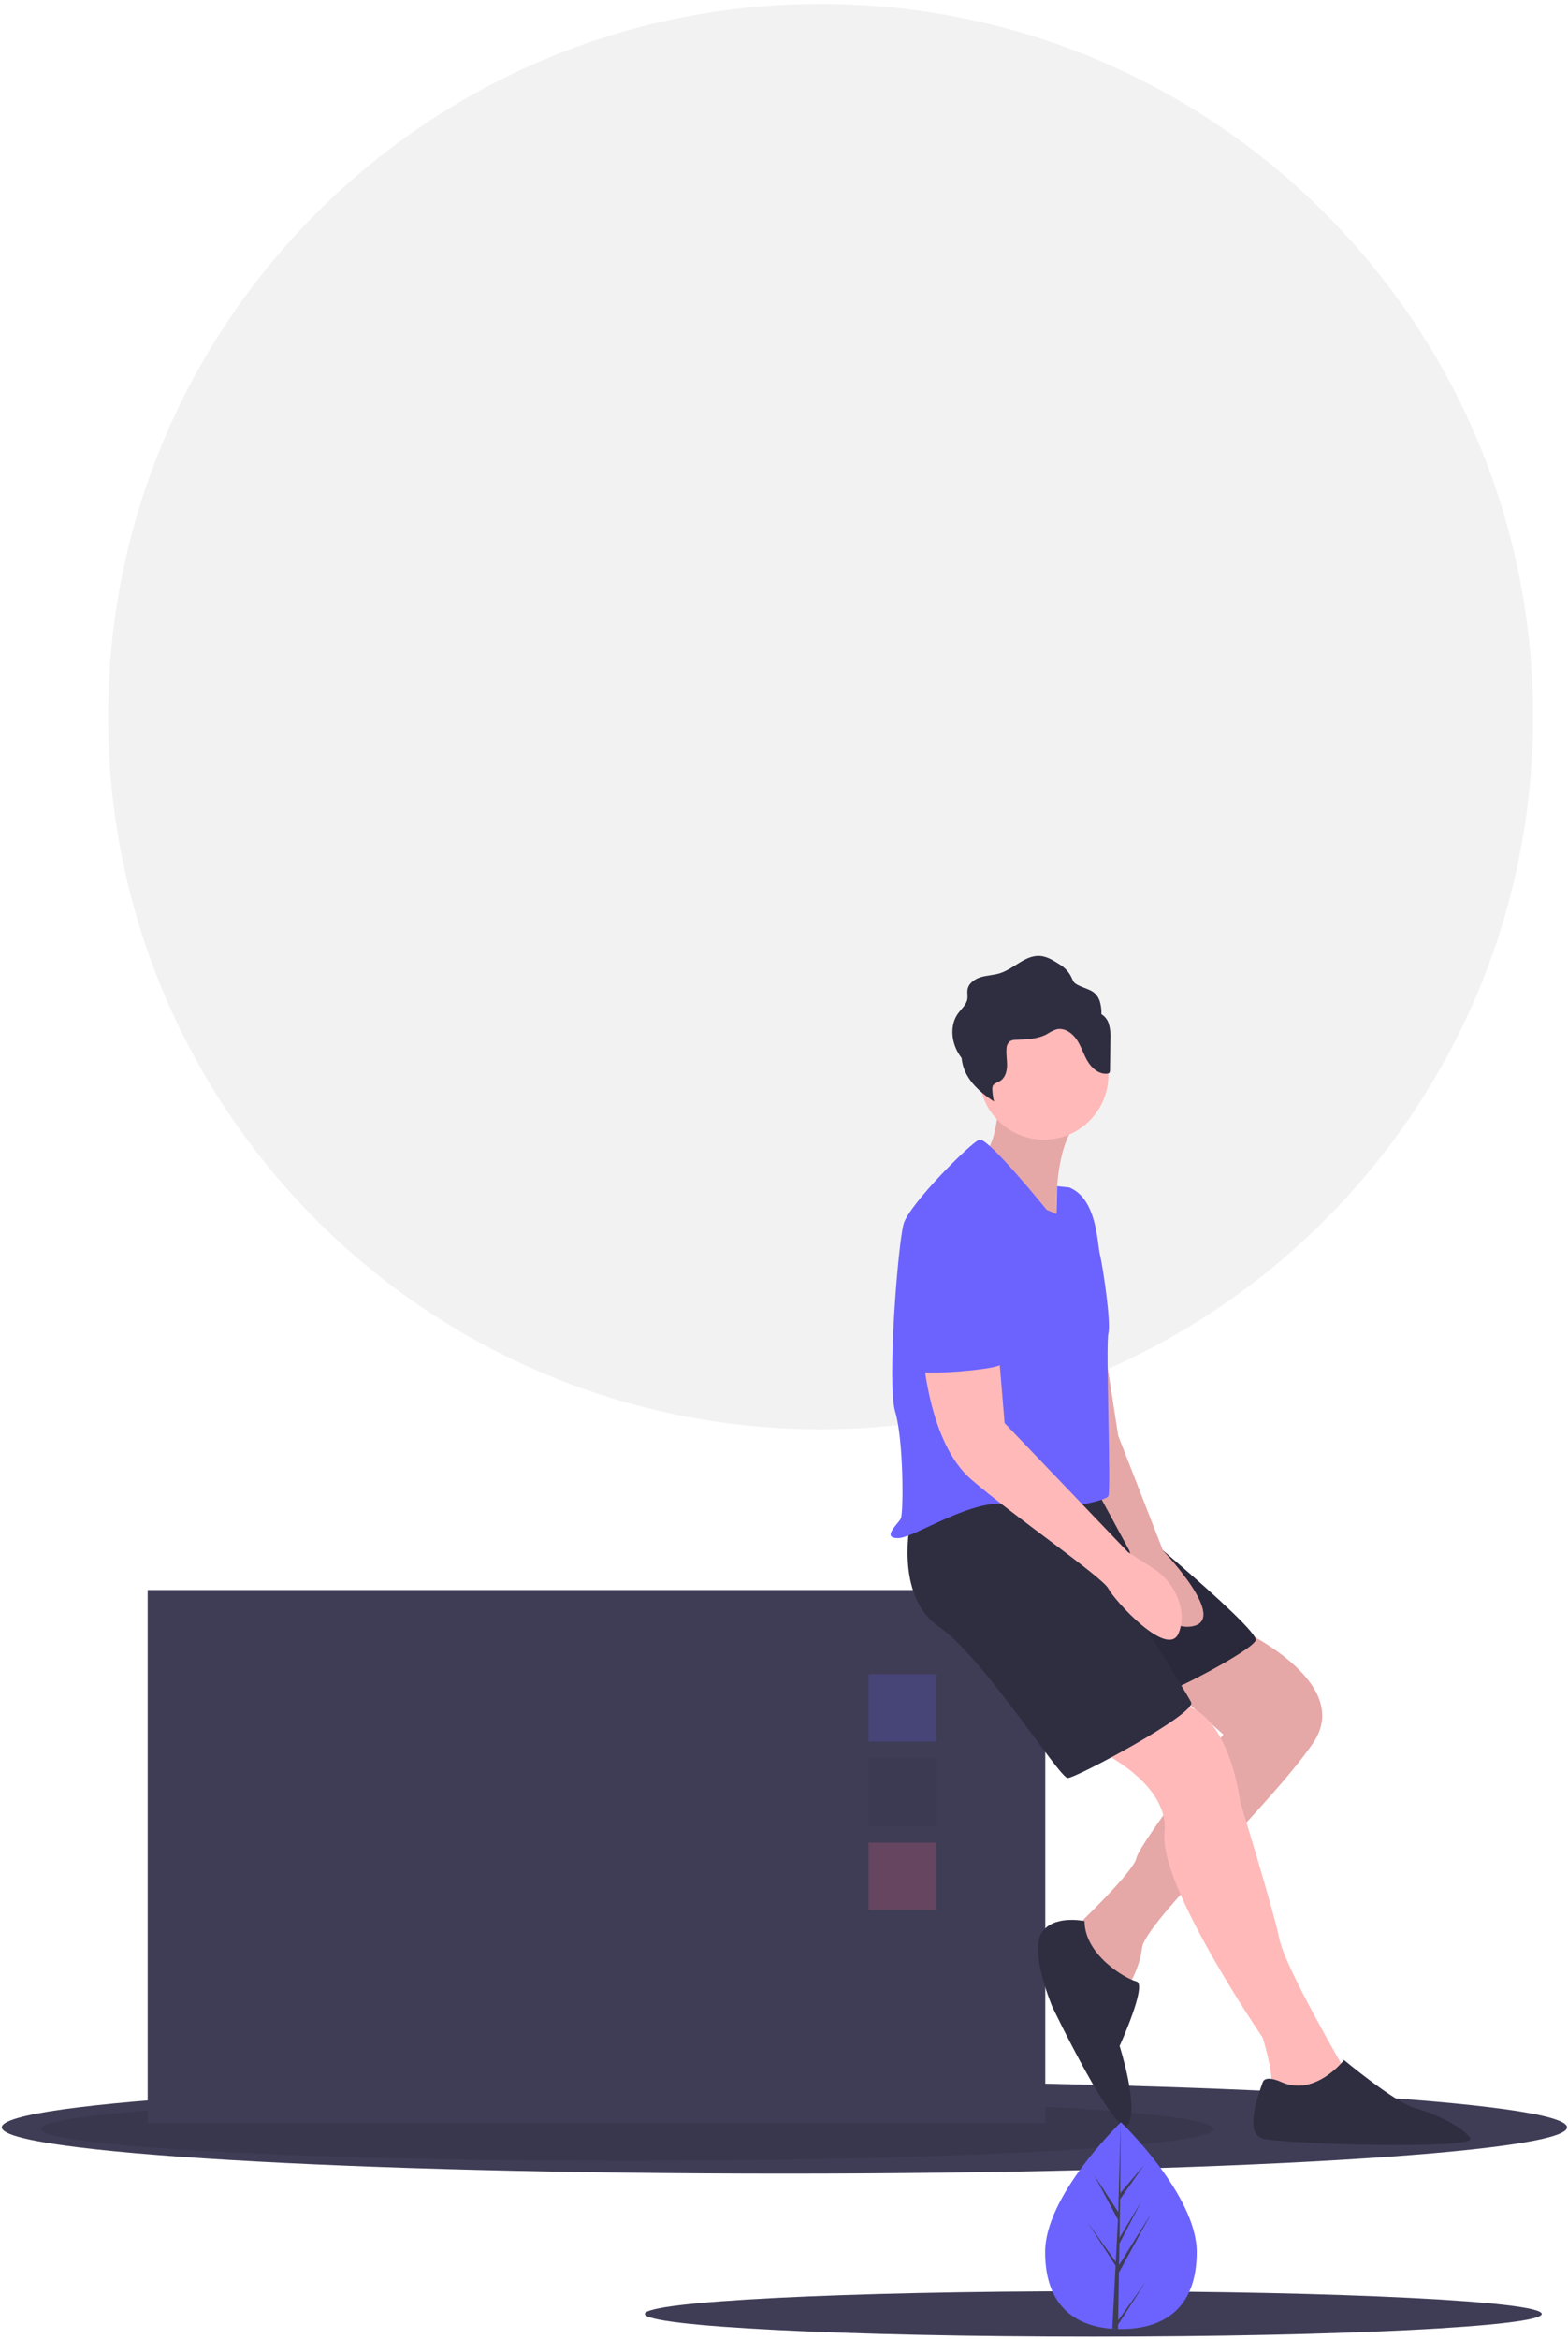 <svg width="295" height="440" viewBox="0 0 295 440" fill="none" xmlns="http://www.w3.org/2000/svg">
<path d="M154.384 268.884C228.413 268.884 288.425 208.859 288.425 134.814C288.425 60.769 228.413 0.744 154.384 0.744C80.355 0.744 20.343 60.769 20.343 134.814C20.343 208.859 80.355 268.884 154.384 268.884Z" fill="#F2F2F2"/>
<path d="M147.577 408.913C228.892 408.913 294.811 405.014 294.811 400.204C294.811 395.394 228.892 391.495 147.577 391.495C66.262 391.495 0.343 395.394 0.343 400.204C0.343 405.014 66.262 408.913 147.577 408.913Z" fill="#3F3D56"/>
<path opacity="0.1" d="M118.025 406.51C178.938 406.51 228.318 403.821 228.318 400.504C228.318 397.187 178.938 394.498 118.025 394.498C57.111 394.498 7.731 397.187 7.731 400.504C7.731 403.821 57.111 406.51 118.025 406.51Z" fill="black"/>
<path d="M205.69 439.571C252.287 439.571 290.061 437.661 290.061 435.305C290.061 432.949 252.287 431.039 205.69 431.039C159.093 431.039 121.318 432.949 121.318 435.305C121.318 437.661 159.093 439.571 205.69 439.571Z" fill="#3F3D56"/>
<path d="M196.655 299.123H27.784V399.412H196.655V299.123Z" fill="#3F3D56"/>
<path opacity="0.2" d="M176.074 314.958H163.408V327.626H176.074V314.958Z" fill="#6C63FF"/>
<path opacity="0.2" d="M176.074 330.793H163.408V343.462H176.074V330.793Z" fill="#2F2E41"/>
<path opacity="0.2" d="M176.074 346.629H163.408V359.297H176.074V346.629Z" fill="#FF6584"/>
<path d="M232.804 306.249C232.804 306.249 254.968 316.278 247.052 327.89C239.136 339.503 215.389 361.672 214.861 366.422C214.333 371.173 211.167 375.396 211.167 375.396C211.167 375.396 200.613 364.311 201.668 363.255C202.724 362.2 213.278 352.171 213.806 349.532C214.333 346.892 230.165 326.307 230.165 326.307L215.917 313.639L232.804 306.249Z" fill="#FFB9B9"/>
<path opacity="0.1" d="M232.804 306.249C232.804 306.249 254.968 316.278 247.052 327.89C239.136 339.503 215.389 361.672 214.861 366.422C214.333 371.173 211.167 375.396 211.167 375.396C211.167 375.396 200.613 364.311 201.668 363.255C202.724 362.2 213.278 352.171 213.806 349.532C214.333 346.892 230.165 326.307 230.165 326.307L215.917 313.639L232.804 306.249Z" fill="black"/>
<path d="M204.834 328.418C204.834 328.418 220.138 334.752 219.083 344.781C218.027 354.81 237.553 383.313 237.553 383.313C237.553 383.313 239.664 390.175 239.136 392.286C238.609 394.398 252.857 393.87 252.857 393.87V389.119C252.857 389.119 241.775 370.117 240.719 364.839C239.664 359.56 233.331 338.975 233.331 338.975C233.331 338.975 231.221 320.501 220.666 320.501C217.594 320.501 214.564 321.216 211.816 322.59C209.068 323.965 206.678 325.96 204.834 328.418V328.418Z" fill="#FFB9B9"/>
<path d="M205.626 280.649C205.626 280.649 237.289 306.513 236.234 308.624C235.178 310.736 219.874 318.653 217.236 319.181C214.597 319.709 195.927 280.649 195.927 280.649H205.626Z" fill="#2F2E41"/>
<path opacity="0.1" d="M205.626 280.649C205.626 280.649 237.289 306.513 236.234 308.624C235.178 310.736 219.874 318.653 217.236 319.181C214.597 319.709 195.927 280.649 195.927 280.649H205.626Z" fill="black"/>
<path d="M171.324 285.927C171.324 285.927 168.158 300.179 176.601 305.985C185.045 311.791 199.293 334.488 200.877 334.488C202.46 334.488 225.152 322.348 224.096 320.237C223.041 318.125 211.431 299.651 211.431 299.651L207.737 280.121C207.737 280.121 175.546 279.066 171.324 285.927Z" fill="#2F2E41"/>
<path d="M205.626 239.478L210.375 270.092L218.819 291.734C218.819 291.734 231.484 304.93 224.096 305.985C216.708 307.041 212.486 291.734 212.486 291.734L205.626 279.066V239.478Z" fill="#FFB9B9"/>
<path opacity="0.1" d="M205.626 239.478L210.375 270.092L218.819 291.734C218.819 291.734 231.484 304.93 224.096 305.985C216.708 307.041 212.486 291.734 212.486 291.734L205.626 279.066V239.478Z" fill="black"/>
<path d="M187.947 205.433C187.947 205.433 187.947 216.517 184.253 217.573C180.559 218.628 199.03 232.88 199.03 232.88C199.03 232.88 196.919 214.406 204.307 209.655L187.947 205.433Z" fill="#FFB9B9"/>
<path opacity="0.1" d="M187.947 205.433C187.947 205.433 187.947 216.517 184.253 217.573C180.559 218.628 199.03 232.88 199.03 232.88C199.03 232.88 196.919 214.406 204.307 209.655L187.947 205.433Z" fill="black"/>
<path d="M196.391 214.406C203.094 214.406 208.529 208.97 208.529 202.266C208.529 195.561 203.094 190.125 196.391 190.125C189.688 190.125 184.253 195.561 184.253 202.266C184.253 208.97 189.688 214.406 196.391 214.406Z" fill="#FFB9B9"/>
<path d="M196.919 227.602C196.919 227.602 185.837 213.878 184.253 214.406C182.67 214.934 171.06 226.546 170.005 230.241C168.95 233.936 166.839 260.327 168.422 265.606C170.005 270.884 170.005 284.608 169.477 285.664C168.95 286.719 165.783 289.358 168.95 289.358C172.116 289.358 183.198 281.441 190.586 283.024C197.974 284.608 208.001 282.497 208.529 281.441C209.056 280.385 208.001 252.938 208.529 250.826C209.056 248.715 207.473 238.158 206.945 236.047C206.418 233.936 206.418 225.49 201.14 223.379L198.89 223.157L198.764 228.378L196.919 227.602Z" fill="#6C63FF"/>
<path d="M173.699 255.049C173.699 255.049 174.754 271.412 182.67 278.274C190.586 285.136 207.473 296.748 208.529 298.859C209.584 300.971 219.611 312.055 221.722 307.305C222.334 305.824 222.482 304.191 222.145 302.625C221.838 301.067 221.217 299.589 220.318 298.281C219.419 296.972 218.262 295.862 216.919 295.017L212.223 291.998L189.003 267.717L187.947 255.049H173.699Z" fill="#FFB9B9"/>
<path d="M204.043 361.408C204.043 361.408 197.974 360.088 195.863 363.783C193.752 367.478 197.974 377.507 197.974 377.507C197.974 377.507 210.112 402.843 212.223 399.676C214.334 396.509 210.639 384.897 210.639 384.897C210.639 384.897 215.917 373.284 213.806 372.756C211.695 372.229 204.043 367.742 204.043 361.408Z" fill="#2F2E41"/>
<path d="M241.247 391.758C241.247 391.758 238.081 390.175 237.553 391.758C237.025 393.342 233.859 401.259 237.553 402.315C241.247 403.371 277.66 404.427 276.604 402.315C275.549 400.204 269.744 397.565 266.05 396.509C262.356 395.453 252.857 387.536 252.857 387.536C252.857 387.536 247.58 394.398 241.247 391.758Z" fill="#2F2E41"/>
<path d="M208.618 192.63C208.39 191.864 207.888 191.209 207.208 190.79C207.243 189.969 207.143 189.149 206.91 188.361C206.135 186.068 204.298 186.199 202.564 185.185C201.812 184.745 201.859 184.357 201.467 183.634C200.954 182.687 200.186 181.903 199.25 181.371C198.137 180.662 196.964 179.932 195.648 179.843C192.883 179.654 190.764 182.255 188.121 183.09C186.956 183.458 185.705 183.473 184.534 183.821C183.363 184.169 182.195 184.999 182.02 186.208C181.94 186.767 182.082 187.339 182 187.897C181.838 189.007 180.865 189.783 180.214 190.696C178.773 192.713 178.938 195.563 180.09 197.758C180.333 198.213 180.61 198.647 180.92 199.058C181.016 200.096 181.314 201.105 181.797 202.028C182.949 204.223 184.931 205.863 187.001 207.226C186.832 206.498 186.729 205.756 186.694 205.009C186.665 204.761 186.697 204.508 186.789 204.275C187.019 203.793 187.628 203.665 188.093 203.401C189.055 202.854 189.432 201.644 189.46 200.537C189.488 199.43 189.254 198.322 189.369 197.221C189.374 196.968 189.431 196.719 189.538 196.489C189.645 196.26 189.799 196.055 189.99 195.889C190.345 195.686 190.75 195.589 191.159 195.61C193.13 195.529 195.19 195.493 196.928 194.561C197.489 194.188 198.092 193.883 198.724 193.652C200.202 193.267 201.712 194.303 202.564 195.571C203.416 196.838 203.84 198.347 204.626 199.657C205.412 200.967 206.769 202.135 208.289 201.98C208.374 201.98 208.459 201.962 208.537 201.927C208.615 201.892 208.685 201.842 208.742 201.778C208.808 201.66 208.837 201.526 208.826 201.391L208.911 195.583C208.981 194.589 208.882 193.591 208.618 192.63Z" fill="#2F2E41"/>
<path d="M178.448 228.13C178.448 228.13 190.058 233.408 189.53 244.492C189.003 255.577 192.697 256.633 183.726 257.688C174.754 258.744 172.643 257.688 172.116 258.744C171.588 259.8 168.422 234.464 170.533 231.824C172.643 229.185 178.448 228.13 178.448 228.13Z" fill="#6C63FF"/>
<path d="M225.152 423.657C225.152 434.402 218.766 438.153 210.888 438.153C210.706 438.153 210.523 438.15 210.342 438.147C209.977 438.139 209.615 438.122 209.258 438.097C202.148 437.594 196.625 433.649 196.625 423.657C196.625 413.318 209.834 400.27 210.829 399.302L210.831 399.301C210.869 399.263 210.888 399.244 210.888 399.244C210.888 399.244 225.152 412.913 225.152 423.657Z" fill="#6C63FF"/>
<path d="M210.368 436.509L215.585 429.219L210.355 437.31L210.342 438.146C209.977 438.139 209.615 438.122 209.258 438.097L209.82 427.348L209.816 427.264L209.825 427.249L209.879 426.233L204.635 418.122L209.894 425.471L209.908 425.687L210.332 417.566L205.843 409.184L210.387 416.141L210.829 399.302L210.83 399.244V399.301L210.757 412.579L215.226 407.314L210.739 413.722L210.62 420.994L214.794 414.015L210.603 422.064L210.538 426.107L216.594 416.393L210.514 427.517L210.368 436.509Z" fill="#3F3D56"/>
</svg>
